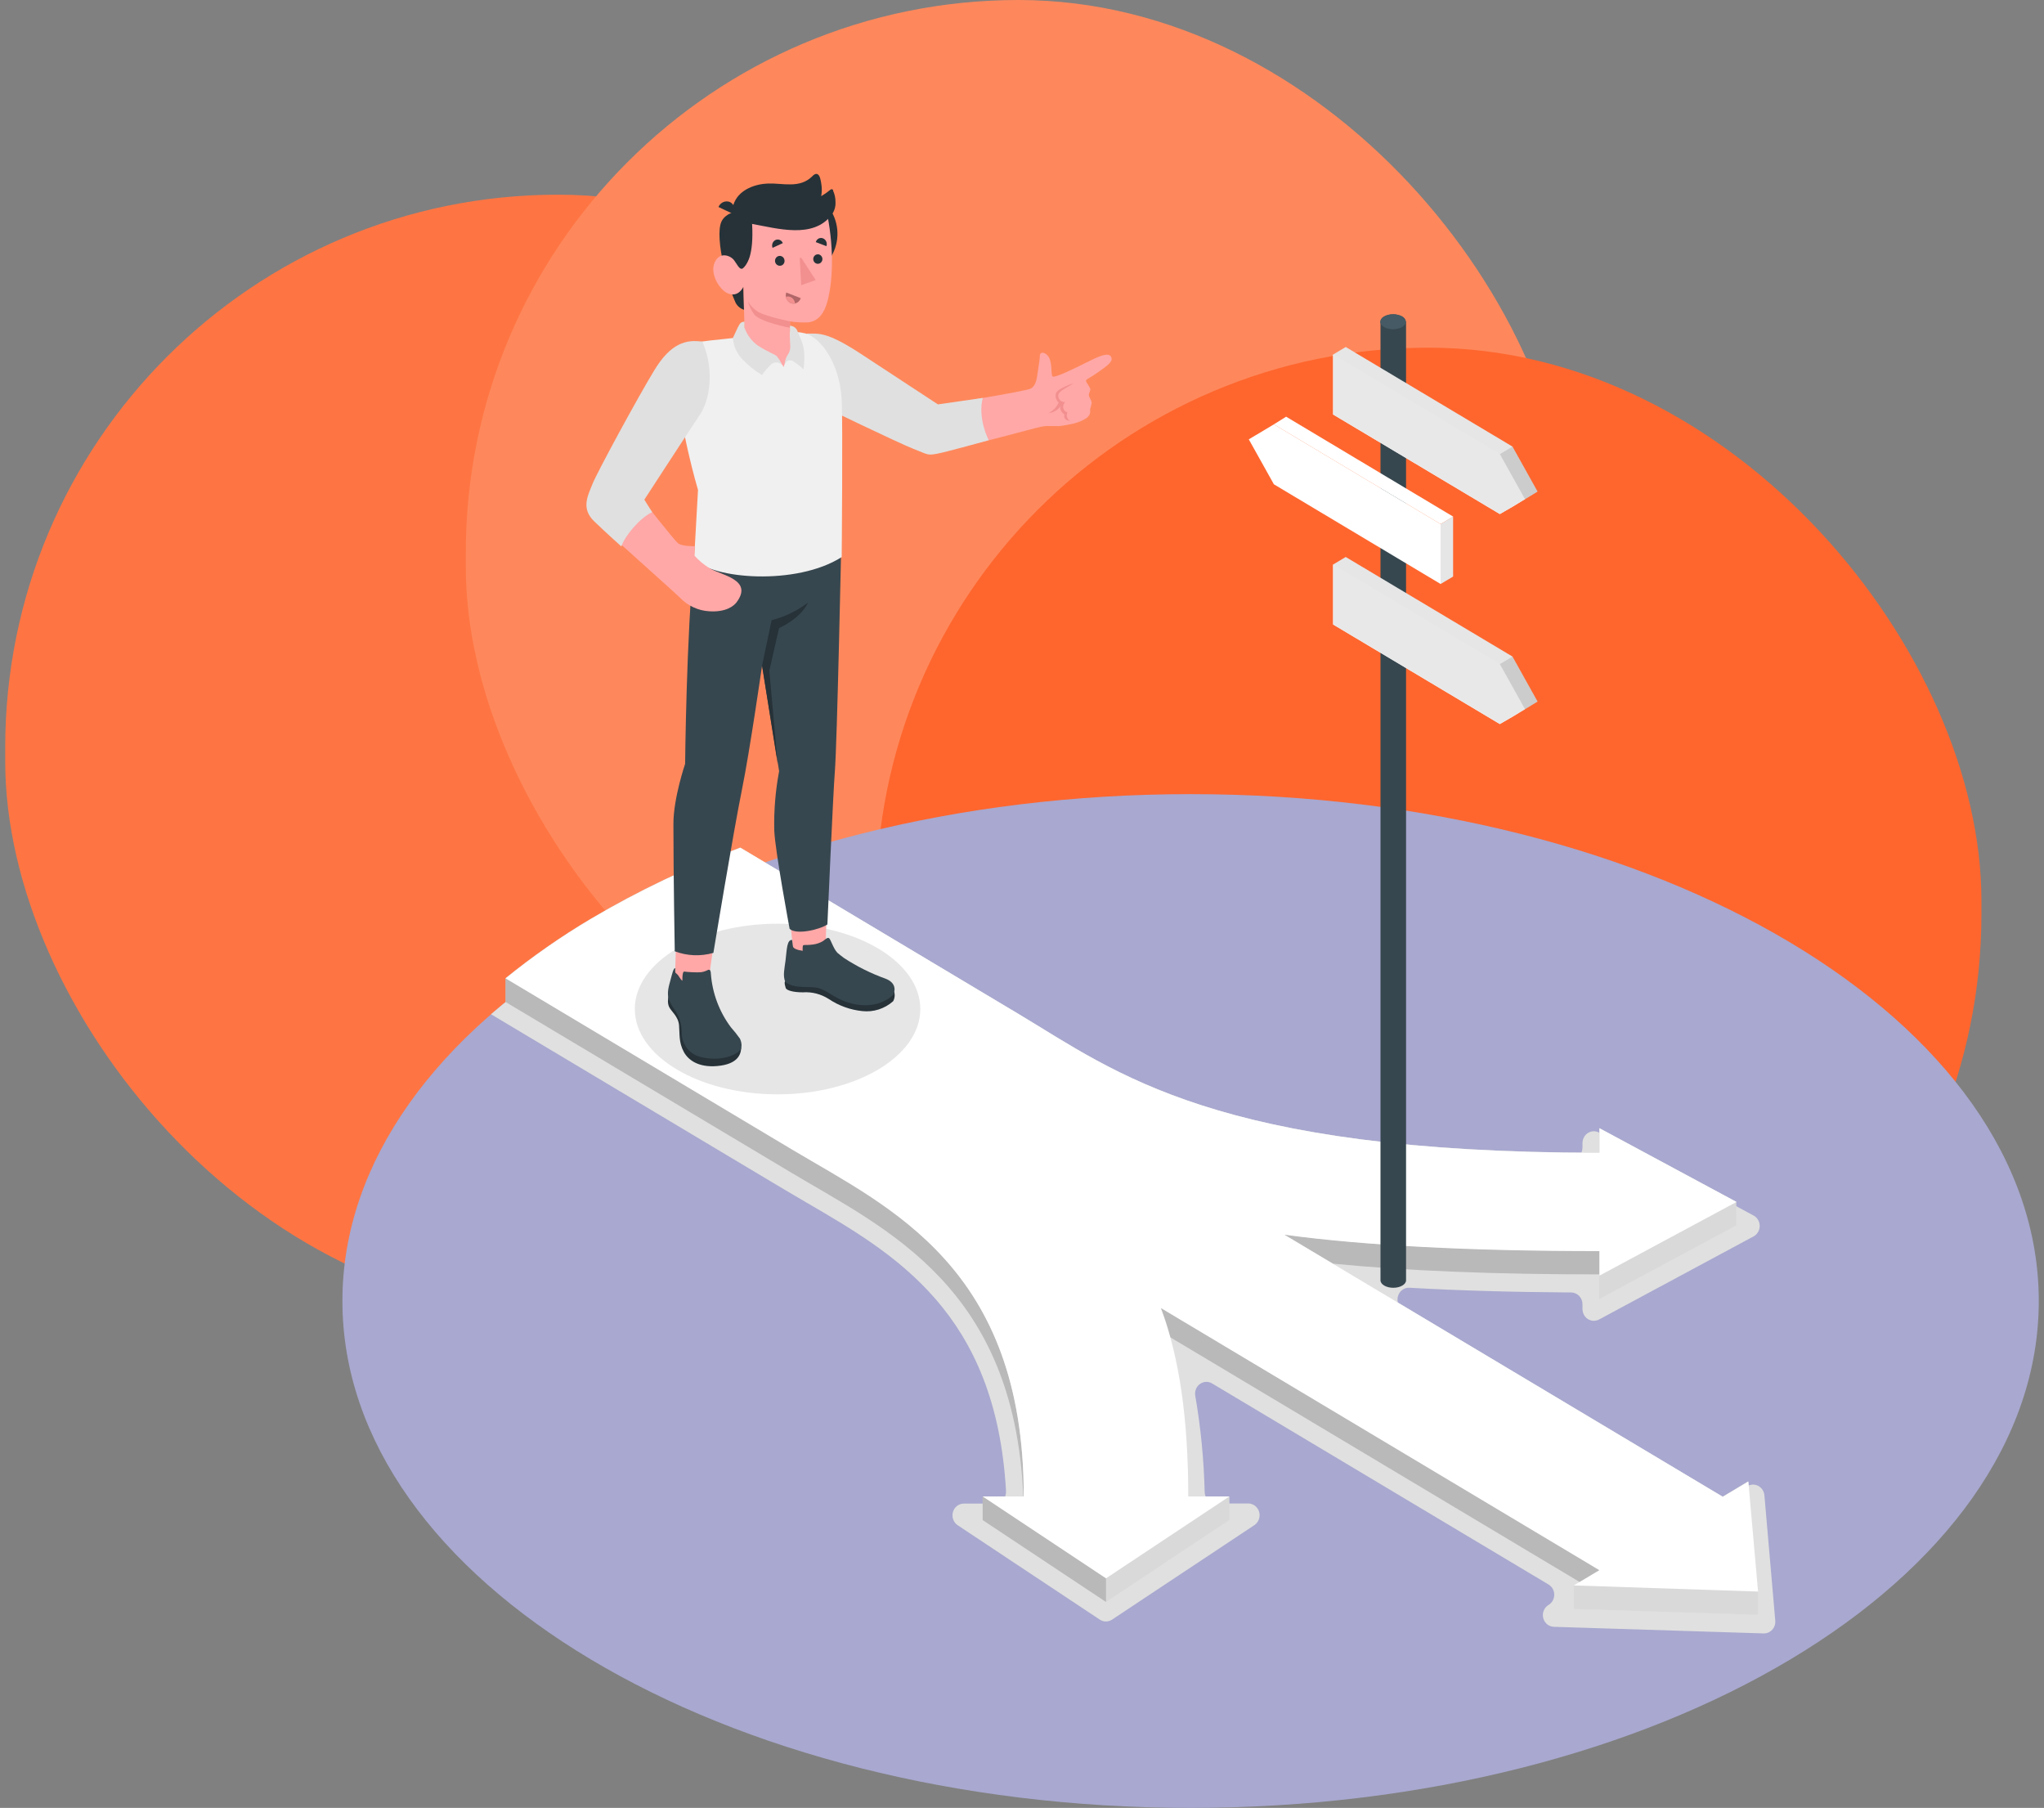 <svg width="294" height="260" viewBox="0 0 294 260" fill="none" xmlns="http://www.w3.org/2000/svg">
<rect x="0" y="0" width="294" height="260" fill="#808080" stroke="none"/>
<rect x="0.75" y="28" width="159" height="161" rx="79.5" fill="#FE7543"/>
<rect x="67" width="159" height="161" rx="79.5" fill="#FE885C"/>
<rect x="126" y="50" width="159" height="161" rx="79.5" fill="#FE662E"/>
<g clip-path="url(#clip0)">
<path d="M171.25 260C238.629 260 293.25 227.363 293.25 187.103C293.25 146.843 238.629 114.206 171.25 114.206C103.871 114.206 49.25 146.843 49.25 187.103C49.25 227.363 103.871 260 171.25 260Z" fill="#A8A8D0"/>
<path d="M179.526 216.218H174.906C174.486 216.218 174.081 216.05 173.777 215.748C173.473 215.447 173.294 215.036 173.276 214.6C173.166 209.945 172.713 205.304 171.922 200.72C171.866 200.403 171.899 200.075 172.017 199.777C172.135 199.479 172.333 199.222 172.588 199.036C172.843 198.851 173.143 198.745 173.455 198.731C173.766 198.717 174.074 198.795 174.344 198.957L222.742 227.877C222.989 228.026 223.195 228.24 223.338 228.497C223.48 228.754 223.556 229.045 223.556 229.341C223.556 229.637 223.48 229.928 223.338 230.185C223.195 230.442 222.989 230.656 222.742 230.805C222.432 230.987 222.188 231.269 222.048 231.608C221.908 231.948 221.88 232.325 221.966 232.682C222.053 233.04 222.251 233.359 222.529 233.589C222.808 233.819 223.151 233.949 223.507 233.958L253.675 234.907C253.906 234.914 254.136 234.87 254.349 234.779C254.563 234.687 254.755 234.549 254.913 234.375C255.071 234.201 255.191 233.994 255.266 233.767C255.341 233.541 255.369 233.301 255.347 233.063L253.785 215.042C253.759 214.76 253.665 214.488 253.512 214.253C253.359 214.017 253.151 213.825 252.907 213.694C252.664 213.563 252.392 213.498 252.118 213.503C251.844 213.509 251.575 213.586 251.337 213.727L248.623 215.344C248.374 215.493 248.092 215.571 247.805 215.571C247.518 215.571 247.236 215.493 246.988 215.344L201.824 188.348C201.507 188.157 201.26 187.861 201.125 187.508C200.99 187.154 200.974 186.764 201.079 186.4C201.184 186.036 201.405 185.719 201.706 185.5C202.006 185.281 202.369 185.174 202.736 185.195C209.7 185.594 217.419 185.82 225.992 185.874C226.423 185.877 226.836 186.056 227.14 186.372C227.444 186.688 227.616 187.115 227.617 187.561V188.257C227.617 188.547 227.689 188.832 227.827 189.086C227.964 189.339 228.162 189.551 228.402 189.702C228.641 189.853 228.914 189.938 229.195 189.948C229.475 189.958 229.753 189.894 230.003 189.761L252.227 177.81C252.493 177.667 252.715 177.451 252.87 177.186C253.025 176.922 253.108 176.618 253.108 176.308C253.108 175.999 253.025 175.695 252.87 175.43C252.715 175.166 252.493 174.95 252.227 174.807L230.003 162.878C229.754 162.745 229.476 162.68 229.196 162.69C228.916 162.7 228.643 162.784 228.404 162.935C228.164 163.085 227.966 163.297 227.829 163.549C227.691 163.802 227.618 164.086 227.617 164.376V165.039C227.617 165.263 227.574 165.483 227.492 165.69C227.409 165.896 227.287 166.083 227.134 166.24C226.981 166.397 226.8 166.522 226.6 166.606C226.401 166.691 226.187 166.733 225.971 166.732C178.813 166.193 163.411 156.765 150.968 149.132C149.874 148.463 148.801 147.806 147.728 147.164L109.383 124.249C100.911 127.192 92.736 130.983 84.975 135.569C79.911 138.562 75.108 142.005 70.621 145.86L112.69 170.996C113.763 171.637 114.862 172.279 115.982 172.931C128.805 180.392 143.254 188.801 144.702 214.439C144.715 214.669 144.683 214.9 144.608 215.117C144.532 215.334 144.414 215.532 144.261 215.7C144.109 215.869 143.924 216.003 143.72 216.094C143.515 216.186 143.295 216.233 143.072 216.234H138.629C138.276 216.235 137.933 216.354 137.651 216.574C137.369 216.793 137.163 217.101 137.064 217.451C136.965 217.802 136.978 218.176 137.102 218.518C137.225 218.86 137.452 219.152 137.749 219.35L158.192 232.923C158.455 233.097 158.76 233.19 159.072 233.19C159.384 233.19 159.69 233.097 159.953 232.923L180.401 219.35C180.705 219.155 180.939 218.863 181.067 218.518C181.195 218.174 181.211 217.795 181.112 217.44C181.013 217.085 180.804 216.773 180.518 216.553C180.232 216.332 179.883 216.214 179.526 216.218Z" fill="#E0E0E0"/>
<path d="M252.852 228.842V232.233L226.357 231.397V228.007L227.195 227.506L168.338 192.326C170.068 198.596 170.943 206.159 170.943 215.21H176.823V218.606L159.083 230.395L141.342 218.622V215.226H147.186C145.91 185.038 127.503 176.829 113.919 168.71C110.206 166.484 90.158 154.506 72.704 144.086V140.685C76.588 137.536 80.685 134.68 84.965 132.141C91.829 128.083 99.023 124.655 106.466 121.898L146.504 145.827C160.567 154.242 174.833 165.772 230.029 165.772V162.236L249.738 172.839V176.23L230.029 186.828V183.297C214.882 183.297 202.22 182.785 191.73 181.756L247.769 215.242L251.441 213.043L252.852 228.842Z" fill="white"/>
<path opacity="0.15" d="M252.852 228.842V232.233L226.357 231.397V228.007L227.195 227.506L168.338 192.326C170.068 198.596 170.943 206.159 170.943 215.21H176.823V218.606L159.083 230.395L141.342 218.622V215.226H147.186C145.91 185.038 127.503 176.829 113.919 168.71L72.704 144.086V140.685C76.588 137.536 80.685 134.68 84.965 132.141C91.829 128.083 99.023 124.655 106.466 121.898L106.601 121.979L146.504 145.827C160.567 154.242 174.833 165.772 230.029 165.772V162.236L249.738 172.839V176.23L230.029 186.828V183.297C214.882 183.297 202.22 182.785 191.73 181.756L247.769 215.242L251.441 213.043L252.852 228.842Z" fill="black"/>
<path opacity="0.15" d="M147.259 215.215H147.186C145.905 185.028 127.498 176.818 113.914 168.7L72.704 144.091V140.69L113.899 165.309C127.993 173.718 147.259 182.235 147.259 215.215Z" fill="black"/>
<path opacity="0.15" d="M230.044 179.885V183.27C214.898 183.27 202.236 182.758 191.746 181.729L184.688 177.529C190.548 178.316 197.189 178.904 204.741 179.297C212.293 179.691 220.69 179.885 230.044 179.885Z" fill="black"/>
<path d="M226.355 228.006L230.033 225.812L166.978 188.121C169.619 195.129 170.921 204.034 170.921 215.209H176.822L159.082 226.987L141.341 215.209H147.253C147.253 182.235 127.981 173.701 113.918 165.303L72.739 140.7C76.623 137.551 80.721 134.696 85 132.156C91.864 128.098 99.059 124.671 106.501 121.914L106.637 121.995L146.539 145.843C160.603 154.257 174.869 165.788 230.064 165.788V162.252L249.773 172.855L230.064 183.453V179.922C220.688 179.922 212.308 179.728 204.776 179.334C197.245 178.941 190.583 178.359 184.729 177.566L247.804 215.257L251.476 213.058L252.872 228.885L226.355 228.006Z" fill="white"/>
<path opacity="0.15" d="M230.044 225.813L227.206 227.511L168.349 192.332C167.911 190.715 167.458 189.362 166.989 188.127L230.044 225.813Z" fill="black"/>
<path opacity="0.15" d="M159.083 226.993V230.384L141.342 218.606V215.215L159.083 226.993Z" fill="black"/>
<path d="M202.21 46.274C202.191 46.113 202.133 45.96 202.042 45.828C201.951 45.696 201.83 45.59 201.689 45.519C201.285 45.308 200.839 45.198 200.387 45.198C199.934 45.198 199.488 45.308 199.085 45.519C198.943 45.589 198.821 45.694 198.73 45.827C198.638 45.959 198.581 46.112 198.564 46.274V184.122C198.564 184.715 199.387 185.2 200.402 185.2C201.418 185.2 202.241 184.715 202.241 184.122V46.274H202.21Z" fill="#37474F"/>
<path d="M200.371 47.352C201.386 47.352 202.21 46.869 202.21 46.274C202.21 45.678 201.386 45.196 200.371 45.196C199.356 45.196 198.532 45.678 198.532 46.274C198.532 46.869 199.356 47.352 200.371 47.352Z" fill="#455A64"/>
<path d="M221.153 70.693L217.544 64.224L193.563 49.907L191.751 50.99V59.61L215.731 73.927L217.58 72.871L221.153 70.693Z" fill="white"/>
<path d="M191.751 50.99L215.731 65.308L219.335 71.777L215.731 73.927L191.751 59.61V50.99Z" fill="white"/>
<g opacity="0.3">
<path opacity="0.3" d="M191.751 50.99L215.731 65.308L219.346 71.793L215.731 73.927L191.751 59.61V50.99Z" fill="black"/>
</g>
<path opacity="0.1" d="M217.544 64.224L215.731 65.308L191.751 50.99L193.563 49.907L217.544 64.224Z" fill="black"/>
<path opacity="0.2" d="M215.731 65.308L217.544 64.224L221.153 70.693L219.346 71.793L215.731 65.308Z" fill="black"/>
<path d="M221.153 100.891L217.544 94.422L193.563 80.105L191.751 81.189V89.808L215.731 104.126L217.58 103.069L221.153 100.891Z" fill="white"/>
<path d="M191.751 81.189L215.731 95.506L219.335 101.969L215.731 104.126L191.751 89.808V81.189Z" fill="white"/>
<g opacity="0.3">
<path opacity="0.3" d="M191.751 81.189L215.731 95.506L219.346 101.991L215.731 104.126L191.751 89.808V81.189Z" fill="black"/>
</g>
<path opacity="0.1" d="M217.544 94.422L215.731 95.506L191.751 81.189L193.563 80.105L217.544 94.422Z" fill="black"/>
<path opacity="0.2" d="M215.731 95.506L217.544 94.422L221.153 100.891L219.346 101.991L215.731 95.506Z" fill="black"/>
<path d="M207.21 75.367L183.23 61.028L179.62 63.184L183.23 69.647L207.21 83.986V75.367Z" fill="white"/>
<path d="M183.23 61.028L184.99 59.928L209.007 74.294L207.21 75.367L183.23 61.028Z" fill="white"/>
<g opacity="0.4">
<path opacity="0.4" d="M183.23 61.028L184.99 59.928L209.007 74.294L207.21 75.367L183.23 61.028Z" fill="white"/>
</g>
<path d="M209.007 82.914L207.21 83.986V75.367L209.007 74.294V82.914Z" fill="white"/>
<path opacity="0.1" d="M209.007 82.914L207.21 83.986V75.367L209.007 74.294V82.914Z" fill="black"/>
<path opacity="0.1" d="M111.841 157.379C123.181 157.379 132.373 151.886 132.373 145.11C132.373 138.334 123.181 132.841 111.841 132.841C100.502 132.841 91.309 138.334 91.309 145.11C91.309 151.886 100.502 157.379 111.841 157.379Z" fill="black"/>
<path d="M128.602 142.577C128.676 142.809 128.702 143.054 128.679 143.298C128.656 143.541 128.583 143.776 128.467 143.989C127.859 144.528 127.15 144.931 126.385 145.175C125.62 145.419 124.815 145.498 124.019 145.407C122.297 145.233 120.642 144.634 119.19 143.66C118.078 142.952 116.78 142.62 115.477 142.711C114.128 142.711 113.128 142.442 113.013 142.081C112.81 141.439 112.794 141.035 113.091 141.04L128.602 142.577Z" fill="#263238"/>
<path d="M114.076 136.599C114.736 137.114 115.527 137.421 116.353 137.481C117.178 137.541 118.003 137.353 118.727 136.938L119.008 127.801H113.19L114.076 136.599Z" fill="#FFA8A7"/>
<path d="M127.394 140.755C125.292 140.002 123.28 139.002 121.399 137.774C121.003 137.483 120.696 137.235 120.435 137.008C119.847 136.394 119.487 135.062 119.232 134.911C118.977 134.76 118.55 135.245 118.347 135.359C117.922 135.602 117.458 135.761 116.977 135.828C115.555 136.016 115.498 135.72 115.456 136.2C115.443 136.379 115.443 136.559 115.456 136.739C114.701 136.636 114.102 136.41 114.055 136.113L113.93 135.175C113.18 135.132 113.18 136.523 112.992 138.092C112.836 139.359 112.576 140.286 112.945 141.202C114.117 142.183 116.107 141.854 117.253 142.005C118.873 142.221 119.67 143.423 121.941 144.162C125.587 145.315 127.821 143.736 128.472 143.056C128.904 142.189 128.66 141.245 127.394 140.755Z" fill="#37474F"/>
<path d="M106.622 150.684C106.56 151.256 106.476 152.84 103.669 153.25C100.862 153.66 99.096 152.668 98.351 151.266C97.606 149.865 97.783 148.727 97.669 147.434C97.554 146.14 96.523 145.444 96.226 144.776C95.794 143.795 96.439 142.269 96.439 142.269L106.622 150.684Z" fill="#263238"/>
<path d="M97.101 140.022C97.44 142.674 102.409 142.48 102.007 140.361L102.914 133.93L97.294 134.092L97.101 140.022Z" fill="#FFA8A7"/>
<path d="M106.424 149.363C106.027 148.799 105.597 148.259 105.138 147.746C103.464 145.522 102.459 142.838 102.247 140.027C102.247 139.871 102.216 139.569 102.07 139.488C101.924 139.407 101.763 139.526 101.606 139.596C101.328 139.72 101.033 139.798 100.731 139.827C99.951 139.851 99.169 139.816 98.393 139.725C98.2 139.752 98.138 140.367 98.148 141.04C97.799 140.803 97.684 140.345 97.367 140.075C97.195 139.93 97.117 139.925 97.122 139.687C97.127 139.45 97.122 139.396 97.122 139.24C96.867 139.159 96.648 140.172 96.439 140.943C96.189 141.838 95.887 142.846 96.221 143.757C96.434 144.254 96.698 144.725 97.007 145.164C97.541 145.925 97.888 146.81 98.018 147.741C98.054 148.145 98.018 148.56 98.08 148.965C98.168 149.649 98.445 150.293 98.877 150.819C99.309 151.344 99.879 151.73 100.518 151.929C102.226 152.468 104.799 152.409 106.31 151.175C106.846 150.754 106.669 149.843 106.424 149.363Z" fill="#37474F"/>
<path d="M99.841 80.385C98.726 90.994 98.544 109.856 98.544 109.856C98.544 109.856 96.856 114.794 96.861 118.481C96.861 126.211 97.054 136.809 97.054 136.809C98.839 137.482 100.782 137.561 102.612 137.035C102.612 137.035 105.456 119.785 106.721 113.543C107.831 108.115 109.612 95.727 109.612 95.727L112.065 110.902C111.535 113.711 111.301 116.573 111.367 119.435C111.482 122.357 113.576 133.58 113.576 133.58C114.492 134.475 117.831 133.725 119.008 132.949C119.008 132.949 119.831 114.034 120.081 110.966C120.409 106.923 121.008 77.954 121.008 77.954L99.841 80.385Z" fill="#37474F"/>
<path d="M109.612 95.716L110.982 89.194C112.871 88.711 114.652 87.85 116.222 86.66C116.222 86.66 115.42 88.741 112.055 90.337L110.659 96.444L111.857 109.856L109.612 95.716Z" fill="#263238"/>
<path d="M159.859 51.427C159.562 50.5 157.927 51.298 156.213 52.155C154.65 52.942 151.598 54.451 151.379 54.128C151.161 53.804 151.338 52.446 150.957 51.562C150.577 50.678 149.567 50.403 149.572 51.19C149.572 51.643 149.306 53.147 149.218 53.837C149.129 54.527 148.963 55.454 148.306 55.864C147.65 56.273 134.858 58.316 134.858 58.316C134.858 58.316 124.909 52.209 122.878 50.818C120.847 49.427 119.232 48.085 116.211 48.241C112.253 49.713 113.607 53.486 115.289 55.901C116.222 57.227 116.565 57.195 120.019 58.705C124.185 60.532 130.769 64.435 134.316 64.984C138.301 64.564 148.801 61.524 149.832 61.351C151.062 61.141 151.843 61.389 152.838 61.217C154.031 61.001 155.051 60.877 156.13 60.214C156.292 60.135 156.436 60.02 156.551 59.878C156.666 59.735 156.75 59.568 156.796 59.389C156.828 59.206 156.796 59.017 156.796 58.85C156.892 58.554 156.969 58.251 157.025 57.944C157.025 57.54 156.593 57.157 156.614 56.753C156.614 56.575 156.874 56.101 156.828 55.928C156.721 55.67 156.583 55.428 156.416 55.206C156.338 55.055 156.104 54.796 156.26 54.635C156.416 54.473 156.984 54.214 158.13 53.395C159.276 52.575 160.062 52.042 159.859 51.427Z" fill="#FFA8A7"/>
<path d="M116.05 47.977C117.821 47.977 118.92 47.686 123.831 50.894C128.743 54.101 134.905 58.155 134.905 58.155L141.363 57.227C141.363 57.227 140.52 59.712 142.207 63.308C142.207 63.308 136.202 64.99 134.795 65.249C133.389 65.507 133.556 65.405 131.373 64.548C129.191 63.691 118.097 58.327 118.097 58.327L116.05 47.977Z" fill="#E0E0E0"/>
<path d="M154.426 55.114C153.478 55.756 152.275 56.192 152.213 56.866C152.208 57 152.231 57.133 152.281 57.256C152.331 57.38 152.406 57.491 152.501 57.581C152.596 57.672 152.709 57.74 152.832 57.782C152.954 57.823 153.084 57.836 153.213 57.82C153.097 57.927 153.01 58.063 152.961 58.216C152.911 58.368 152.901 58.531 152.932 58.688C152.969 58.84 153.046 58.977 153.154 59.086C153.263 59.194 153.399 59.27 153.546 59.303C153.49 59.408 153.456 59.524 153.445 59.644C153.435 59.764 153.448 59.884 153.484 59.998C153.52 60.112 153.578 60.218 153.655 60.308C153.732 60.398 153.826 60.47 153.932 60.521C153.572 60.521 152.89 60.311 153.109 59.615C153.109 59.615 152.239 59.076 152.588 58.295C152.588 58.295 152.228 59.206 150.801 59.427C151.446 59.104 151.966 58.565 152.275 57.896C152.1 57.737 151.97 57.531 151.899 57.301C151.829 57.071 151.82 56.826 151.874 56.591C152.098 55.831 154.426 55.114 154.426 55.114Z" fill="#F28F8F"/>
<path d="M108.695 48.193C105.831 48.64 102.554 48.877 100.549 49.163C98.356 49.47 97.57 51.319 97.57 55.211C97.57 60.925 100.398 70.456 100.398 70.456L99.841 80.407C102.409 83.253 114.503 84.283 121.066 80.116C121.066 80.116 121.237 60.737 121.066 57.475C120.753 51.729 117.539 48.047 115.492 47.886C115.492 47.853 113.617 47.395 108.695 48.193Z" fill="#F0F0F0"/>
<path d="M105.924 30.404C105.924 30.404 104.362 30.63 103.778 31.854C103.258 32.932 103.455 35.487 104.127 38.29C104.504 40.104 105.07 41.87 105.815 43.557C106.075 44.035 106.505 44.391 107.013 44.549L106.935 41.223L106.815 38.91C106.815 38.91 108.253 36.878 108.414 35.212C108.617 33.056 108.18 32.194 108.18 32.194L105.924 30.404Z" fill="#263238"/>
<path d="M105.555 30.814L103.341 29.768C103.474 29.45 103.721 29.199 104.03 29.066C104.339 28.933 104.686 28.93 104.997 29.056C105.147 29.132 105.28 29.238 105.389 29.369C105.498 29.498 105.581 29.65 105.633 29.814C105.685 29.977 105.705 30.15 105.691 30.322C105.678 30.494 105.631 30.661 105.555 30.814Z" fill="#263238"/>
<path d="M108.456 33.638C108.459 34.867 108.814 36.066 109.476 37.086C110.138 38.106 111.077 38.899 112.175 39.366C113.273 39.833 114.48 39.952 115.644 39.709C116.807 39.466 117.875 38.871 118.712 38C119.548 37.129 120.117 36.02 120.345 34.814C120.572 33.609 120.45 32.36 119.992 31.227C119.534 30.093 118.762 29.126 117.773 28.447C116.784 27.768 115.622 27.408 114.435 27.412C112.845 27.418 111.321 28.077 110.2 29.244C109.079 30.412 108.451 31.992 108.456 33.638Z" fill="#263238"/>
<path d="M106.904 38.544C106.383 39.029 105.924 37.773 105.466 37.282C105.008 36.792 103.534 36.129 102.799 37.74C102.065 39.352 103.481 41.611 104.586 42.145C106.206 42.921 106.935 41.228 106.935 41.228L107.107 48.236C108.815 51.416 112.175 51.352 112.706 52.807C113.024 51.513 114.789 49.902 113.633 48.495V46.22C114.527 46.362 115.433 46.407 116.336 46.355C117.81 46.112 118.581 44.958 119.024 43.309C119.732 40.651 120.019 36.188 119.024 31.029C117.373 29.709 111.643 29.951 108.18 32.199C108.435 36.776 107.44 38.059 106.904 38.544Z" fill="#FFA8A7"/>
<path d="M119.847 27.374C119.828 27.329 119.798 27.29 119.759 27.26C119.721 27.231 119.675 27.213 119.628 27.207C119.554 27.212 119.485 27.242 119.43 27.294C119.018 27.636 118.579 27.943 118.118 28.21C118.23 27.597 118.23 26.968 118.118 26.355C118.05 25.978 117.951 25.11 117.498 25.019C117.232 24.959 116.977 25.191 116.8 25.385C114.998 27.132 112.633 26.323 110.471 26.393C108.654 26.458 106.461 27.218 105.643 29.051C105.268 29.886 105.2 30.765 105.945 31.342C106.608 31.803 107.366 32.097 108.159 32.199C111.805 32.851 116.961 34.393 119.618 30.9C120.009 30.377 120.207 29.727 120.175 29.067C120.179 28.489 120.057 27.917 119.816 27.396C119.816 27.392 119.817 27.389 119.819 27.386C119.821 27.383 119.824 27.38 119.827 27.378C119.83 27.376 119.833 27.375 119.836 27.374C119.84 27.373 119.843 27.373 119.847 27.374Z" fill="#263238"/>
<path d="M113.623 46.22C113.623 46.22 110.326 45.541 109.174 44.915C108.498 44.552 107.942 43.989 107.575 43.298C107.751 43.995 108.061 44.648 108.487 45.217C109.331 46.328 113.623 47.136 113.623 47.136V46.22Z" fill="#F28F8F"/>
<path d="M112.846 37.509C112.849 37.6 112.834 37.691 112.803 37.777C112.771 37.862 112.723 37.941 112.662 38.007C112.601 38.073 112.528 38.126 112.447 38.163C112.366 38.199 112.279 38.219 112.19 38.22C112.053 38.227 111.917 38.191 111.8 38.116C111.683 38.042 111.59 37.933 111.533 37.804C111.476 37.675 111.458 37.531 111.481 37.391C111.504 37.251 111.567 37.121 111.662 37.018C111.756 36.915 111.879 36.844 112.013 36.814C112.147 36.784 112.287 36.796 112.414 36.849C112.542 36.901 112.651 36.993 112.728 37.11C112.805 37.228 112.846 37.367 112.846 37.509Z" fill="#263238"/>
<path d="M112.596 34.964L111.122 35.644C111.039 35.436 111.036 35.202 111.115 34.992C111.193 34.783 111.347 34.612 111.544 34.517C111.641 34.472 111.746 34.448 111.853 34.447C111.959 34.445 112.065 34.466 112.163 34.508C112.261 34.55 112.35 34.612 112.425 34.69C112.499 34.769 112.558 34.862 112.596 34.964Z" fill="#263238"/>
<path d="M113.091 42.064L115.175 42.878C115.129 43.024 115.055 43.159 114.958 43.275C114.861 43.391 114.742 43.485 114.609 43.552C114.476 43.62 114.331 43.659 114.183 43.667C114.035 43.675 113.887 43.652 113.748 43.6C113.469 43.48 113.245 43.254 113.123 42.968C113.001 42.682 112.989 42.358 113.091 42.064Z" fill="#B16668"/>
<path d="M113.768 43.6C113.955 43.672 114.157 43.689 114.352 43.648C114.336 43.374 114.219 43.116 114.025 42.928C113.832 42.739 113.576 42.635 113.31 42.635C113.213 42.635 113.116 42.651 113.024 42.684C113.058 42.891 113.145 43.085 113.276 43.246C113.407 43.407 113.577 43.529 113.768 43.6Z" fill="#F28F8F"/>
<path d="M118.868 35.401L117.341 34.819C117.37 34.709 117.42 34.606 117.49 34.517C117.559 34.429 117.646 34.357 117.745 34.306C117.843 34.255 117.951 34.226 118.061 34.221C118.171 34.217 118.281 34.237 118.383 34.28C118.589 34.365 118.754 34.53 118.844 34.739C118.935 34.948 118.943 35.185 118.868 35.401Z" fill="#263238"/>
<path d="M118.295 37.282C118.29 37.416 118.246 37.546 118.171 37.655C118.095 37.764 117.99 37.847 117.869 37.895C117.748 37.943 117.615 37.953 117.489 37.923C117.362 37.894 117.247 37.827 117.157 37.73C117.067 37.633 117.007 37.511 116.983 37.379C116.96 37.247 116.974 37.111 117.025 36.987C117.076 36.864 117.16 36.759 117.268 36.684C117.377 36.61 117.503 36.571 117.633 36.571C117.722 36.572 117.809 36.592 117.891 36.628C117.972 36.665 118.046 36.718 118.107 36.784C118.169 36.85 118.217 36.928 118.249 37.014C118.281 37.099 118.297 37.191 118.295 37.282Z" fill="#263238"/>
<path d="M115.029 37.115L115.248 41.013L117.331 40.274L115.248 37.072C115.173 37.07 115.098 37.085 115.029 37.115Z" fill="#F28F8F"/>
<path d="M107.081 46.263C106.659 46.295 106.476 46.36 106.133 47.066C105.747 47.869 105.414 48.602 105.414 48.602C105.503 49.781 106.005 50.885 106.825 51.708C107.645 52.577 108.578 53.324 109.596 53.928C109.96 53.418 110.366 52.942 110.81 52.505C111.025 52.27 111.321 52.133 111.634 52.121C111.947 52.11 112.251 52.227 112.482 52.446C112.29 52.006 112.037 51.598 111.732 51.233C111.477 50.953 110.44 50.629 109.023 49.708C108.129 49.076 107.449 48.169 107.081 47.115V46.263Z" fill="#E0E0E0"/>
<path d="M112.846 52.403C112.897 51.816 113.107 51.255 113.451 50.786C113.815 50.053 113.617 49.476 113.623 48.856C113.628 48.236 113.623 46.85 113.623 46.85C113.885 46.852 114.138 46.944 114.344 47.112C114.55 47.28 114.695 47.514 114.758 47.778C115.06 48.549 115.69 49.503 115.69 51.244C115.69 52.807 115.55 53.098 115.55 53.098C115.107 52.673 114.626 52.294 114.112 51.966C114.005 51.893 113.883 51.846 113.756 51.829C113.628 51.812 113.499 51.825 113.377 51.867C113.255 51.909 113.144 51.979 113.052 52.072C112.96 52.164 112.89 52.278 112.846 52.403Z" fill="#E0E0E0"/>
<path d="M100.549 49.142C97.627 49.142 95.632 51.163 93.674 54.532C92.153 57.136 86.476 67.092 85.34 69.901C84.298 72.456 84.236 73.512 86.059 75.291C87.512 76.736 96.236 84.455 97.799 85.948C98.923 87.126 100.431 87.825 102.028 87.911C104.409 88.062 105.544 87.156 105.95 86.612C108.383 83.345 103.742 82.741 102.065 81.722C101.248 81.222 100.505 80.601 99.862 79.879L99.94 78.547C99.94 78.547 98.106 78.596 97.533 78.138C96.96 77.679 92.288 71.712 92.288 71.712L99.997 60.246C101.57 58.354 102.596 51.804 100.549 49.142Z" fill="#FFA8A7"/>
<path d="M101.039 49.142C98.705 48.775 96.486 49.363 94.148 53.19C91.809 57.017 85.882 67.928 85.205 69.637C84.528 71.345 83.548 73.141 85.486 74.995C87.424 76.849 89.371 78.585 89.371 78.585C89.861 77.086 92.023 74.488 93.804 73.653L92.679 71.858C92.679 71.858 99.45 61.438 100.69 59.61C101.929 57.783 102.914 53.583 101.039 49.142Z" fill="#E0E0E0"/>
</g>
<defs>
<clipPath id="clip0">
<rect x="49.25" y="20" width="244" height="240" rx="8" fill="white"/>
</clipPath>
</defs>
</svg>
